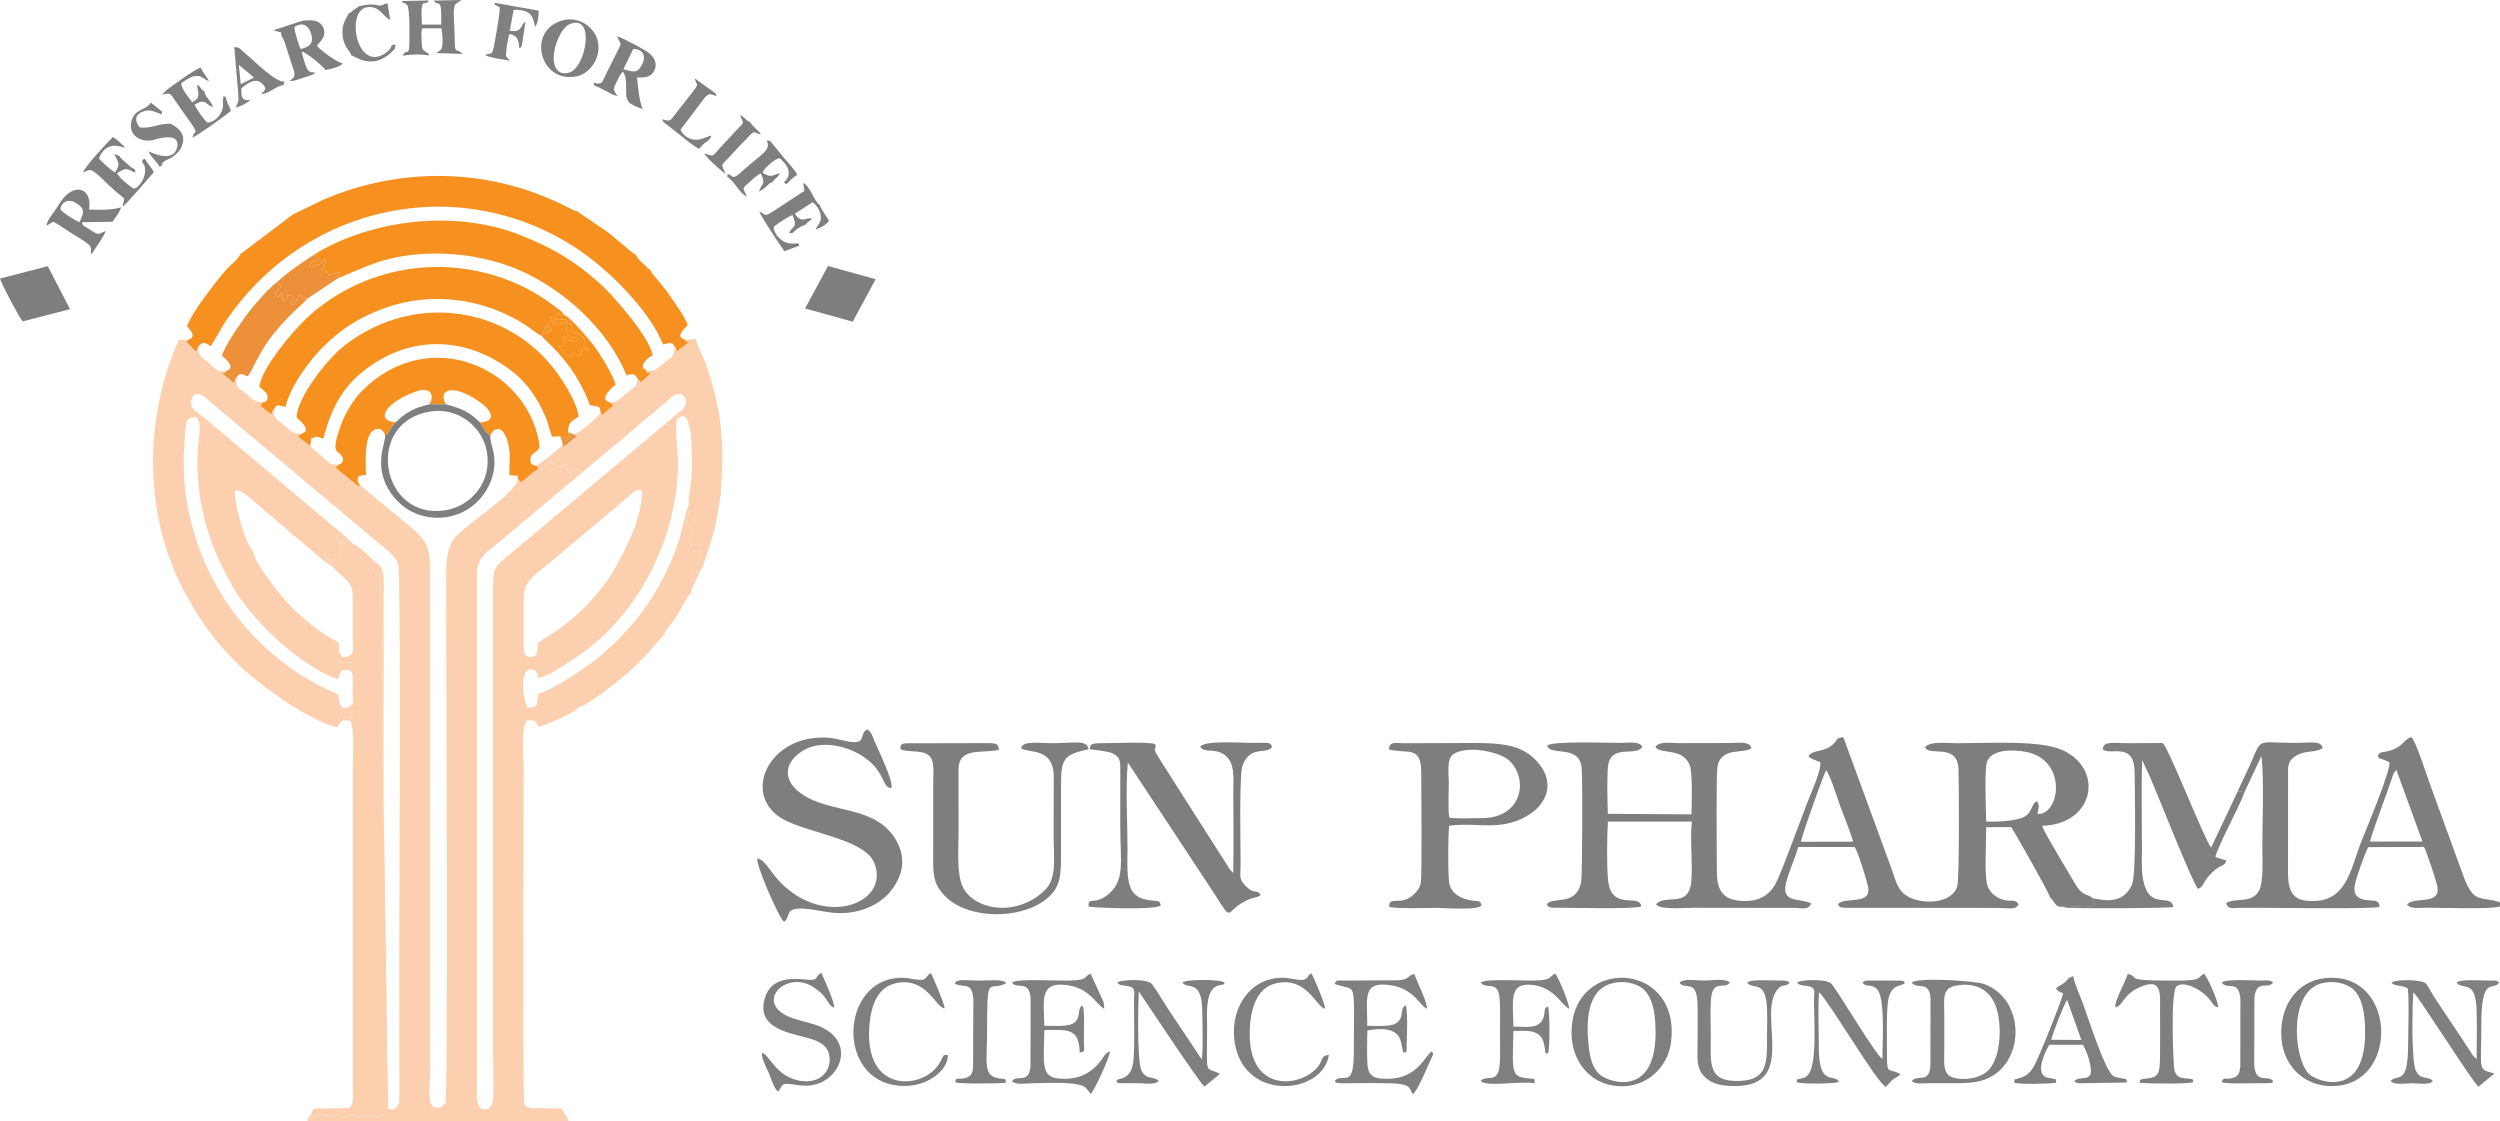<?xml version="1.0" encoding="utf-8"?>
<!-- Generator: Adobe Illustrator 26.2.1, SVG Export Plug-In . SVG Version: 6.00 Build 0)  -->
<svg version="1.1" id="Layer_1" xmlns="http://www.w3.org/2000/svg" xmlns:xlink="http://www.w3.org/1999/xlink" x="0px" y="0px"
	 viewBox="0 0 417.26 187.14" style="enable-background:new 0 0 417.26 187.14;" xml:space="preserve">
<style type="text/css">
	.st0{fill-rule:evenodd;clip-rule:evenodd;fill:#FCD0AE;}
	.st1{fill-rule:evenodd;clip-rule:evenodd;fill:#7D7E80;}
	.st2{fill-rule:evenodd;clip-rule:evenodd;fill:#F6911F;}
	.st3{fill-rule:evenodd;clip-rule:evenodd;fill:#7D7F80;}
	.st4{fill-rule:evenodd;clip-rule:evenodd;fill:#7E8082;}
	.st5{fill-rule:evenodd;clip-rule:evenodd;fill:#EC903A;}
	.st6{fill-rule:evenodd;clip-rule:evenodd;fill:#EC913A;}
	.st7{fill-rule:evenodd;clip-rule:evenodd;fill:#E89541;}
</style>
<g>
	<path class="st0" d="M87.42,99.75c0-3.01,2.31-4.05,3.95-5.51l12.89-10.83c1.28-1.08,1.76-1.82,2.81-1.6
		c0.55,4.33-3.91,12.64-5.98,15.44c-2.39,3.24-4.93,5.69-8.07,7.94c-1.16,0.83-2.04,1.27-3.22,2.07c-0.21,1.16,0.1,2.27-1.05,2.4
		c-1.19,0.13-1.34-0.79-1.34-1.8V99.75z M58.46,120.3l0.06-0.58c-1.56-0.03-1.28,0-1.56-0.59c0-0.01,0.21-0.93,1.17-0.56
		c0.69,0.26,0.53,0.37,0.41,1.06c0.88-0.68,0.11,0.28,0.35-0.53c0.27-0.92-0.04-0.2,0.02-1.08c0.07-0.91,0.32,0.74,0.07-0.7
		l-0.78,0.72c-1.67,0.76-1.65-1.51-1.71-2.07c-0.87-0.54-2.12-0.95-3.17-1.51c-0.93-0.5-2.03-1.16-2.88-1.67
		c-1.88-1.14-3.96-2.77-5.32-3.97c-5.16-4.57-8.92-9.79-11.51-16.35c-0.94-2.39-1.51-4.44-2.14-7.16c-0.89-3.83-1-8.94-0.55-12.98
		c0.2-1.8-0.08-2.81,1.96-2.65c1.01,1.76,0.02,3.26,0.06,7.55c0.08,7.62,1.97,13.59,5.53,20.06c3.4,6.19,11.39,13.71,17.88,16.08
		c0.74-1.04-0.01-1.87,2.17-1.46c0.04-1.33,0.46-0.21,0.3-1c-0.01-0.02-0.04-0.1-0.04-0.13c-0.01-0.02-0.03-0.1-0.06-0.14
		c-1,0-1.67,0.19-2.37-0.39c0.45-0.61,0.02-0.29,0.9-0.48c-0.83-1.11-0.64-0.82-0.7-2.54c-2.74-1.22-6.54-4.43-8.37-6.39
		c-0.83-0.89-6.01-7.07-5.86-8.74c-1.34-1.06-3.36-8.46-3.1-10.26c1.2-0.21,3.67,2.29,5.09,3.5c0.95,0.81,1.61,1.36,2.37,1.99
		c0.53,0.44,0.76,0.62,1.18,0.98l0.93,0.94c0.02-0.03,0.07,0.09,0.1,0.14c0.56,0.13,1.18,0.81,1.63,1.2
		c1.02,0.87,4.11,3.63,4.92,3.94c-0.08-2.1-0.63-0.12-1.47-2.25l1.75,0.76c0.87,0.8-0.39,0.21,1.02,0.63v-1.78
		c0.82,0,0.15,0.12,0-0.5c0.63,0.18,0.49-0.21,0.59-0.89c-0.96,0.41-0.97-0.26-0.99-1.38c0.7,0.75,0.77,0.62,1.1,1.23
		c0.11,0.2,0.18,0.4,0.28,0.55l1.18-0.09c-0.45-0.71-2.91-2.63-3.6-3.22L37.47,72.57c-1.15-1-2.32-1.9-3.55-2.96
		c-1.16-1-3.09-1.85-1.43-3.81c1.3-0.18,1.84,0.62,2.6,1.26L62.7,90.23c1.09,0.89,3.26,2.49,3.77,3.94
		c0.46,1.29,0.18,55.79,0.18,62.13l0,27.49c-0.11,1.11-1.15,1.79-2.1,1.1c-0.93-0.67-0.53-5.88-0.53-7.43V99.75
		c0-2.62,0.46-5.14-1.65-6.1c0.3,1.09-0.29,0.65,0.06,1.57c0.18,0.48,0.51,0.54,1.04,0.57l1.28,89.87c0.62,0.4,0.18-0.21,0.5,0.49
		c-0.94,0.76-0.83,0.06-1.78-0.2c-0.42,0.71-0.33,0.38-2.78,0.4c-0.73,0.01-1.01,0.01-1.56-0.12c-1.43-0.32-0.08,0.34-2.78-0.03
		c-0.63-0.09-1.18-0.07-1.81-0.01c-1.5,0.13,0.26-0.04-1.16-0.18c-0.42-0.04-0.59,0.08-0.65,0.12l-0.43,0.34
		c-1.17,0.97,0.79-0.34-0.3,0.27l-0.12-0.56c-0.5,0.38-0.42,0.22-0.56,0.96h43.56c-0.14-0.71-0.9-1.71-1.18-2.13l-5.12-0.05
		c-0.05-0.01-0.11-0.02-0.15-0.03l-0.35-0.16c-0.3-0.17-0.27,0.12-0.57-0.52c-0.29-0.62-0.11-51.53-0.11-56.24
		c0-2.38-0.5-5.88,0.5-7.76c1.61-0.16,1.48,0.19,1.89,0.82l0.16,0.24c1.22-0.37,5.81-2.19,6.74-3.38c1.09,0.12,6.66-4.39,7.72-5.31
		c1.07-0.92,2.07-1.91,3.33-3.2c0.6-0.62,0.94-1.05,1.57-1.8l1.52-1.67c0.43-1.05,1.64-2.38,2.28-3.42
		c0.46-0.76,1.59-3.05,2.21-3.49c-0.01-0.9,1.12-2.26,1.4-3.54c-1.04,0.64-0.66,0.66-0.67,0.67c-0.2-0.19-1.38,0.48,0.04-1.59
		c0,0,0.2-0.31,0.24-0.38c0.62-0.99,0.51-0.88,0.51-2.38c-1.15,0.22-0.71,0.37-1.97,0.39l0.59-1.38c-1-0.13-0.54,0.24-0.59-0.99
		c0.84,0.22,0.72-0.39,0.72-0.39c0.22-0.67-0.21-1.24-0.56-1.71l-0.55-0.67c0.44-0.79,0.67-1.92,0.48-2.7
		c-0.43,0.57-1.23,4.58-1.55,5.56c-0.62,1.89-1.17,3.26-2.03,5.12c-2.81,6.07-7.2,11.47-12.67,15.59c-1.9,1.43-6.63,4.57-8.9,5.15
		c-0.2,1.59,0.18,2.44-1.8,2.28c-0.53-0.67-1.59-6.6,0.77-6.35c1.27,0.13,0.87,2,1.12,1.35c0.01-0.03,0.05,0.1,0.08,0.14
		c1.86-0.61,3.79-1.94,5.5-3.03c10.62-6.81,17.43-19.58,17.71-32.6c0.03-1.57-0.71-6.88-0.14-7.62c0.16-1.55,0.05-0.53-0.25-0.75
		c-0.71,0.72-1.64,1.44-2.42,2.08L94.12,84.94c-2.65,2.25-6.3,5.29-9.25,7.74c-2.24,1.86-2.58,1.93-2.58,5.88v76.52
		c0,2.6,0.2,6.02,0,8.51c-0.12,1.5-1.45,2.1-2.33,1.08c-0.54-0.62-0.35-2.84-0.35-3.86l0-85.03c0.01-2.9,1.85-3.71,3.45-5.1
		l13.91-11.67c-0.06-0.53,0.12-0.32-0.31-0.63c0,0,0.65,0.2-1.19,0.2c0,0.32,0.07,0.56-0.13,0.81c0,0,0.01,0.57-0.66-0.01
		c0.22,0.17-0.41,0.42,0.28,0.07c0.48-0.25,0.01,0.14,0.31-0.46c-0.4-0.77,0.38-0.5-0.99-0.59L95.1,78c-0.56,0-0.6-0.26-1.19-0.79
		C93.82,78.01,94,77.8,93.12,78c-0.17-0.15-0.88-1.05-1.62-0.68c-0.67,0.34-0.51,0.7-1.68,1.01c-0.95,0.42-1.79,1.42-2.82,2.13
		l-0.53-0.54c-0.45,2.07-5.02,5.11-7.22,6.94c-3.7,3.06-4.79,3.02-4.79,9.73c0.01,12.9,0.36,85.67-0.12,87.52
		c-0.02,0.08-0.09,0.1-0.12,0.12c-0.03,0.03-0.08,0.09-0.11,0.12c-0.37,0.34-0.56,0.56-1.13,0.55c-1.8-0.02-1.18-2.66-1.18-6.85
		V98.37c0-8.46,0.37-7.49-7.71-14.06c-0.75-0.61-1.22-1.02-1.93-1.63l-2.1-1.76c-0.27,0.34,0.29,0.44-0.5,0.04l-1.54-1.26
		c-0.56-0.44-1.57-1.25-2.04-1.7l0.73-0.53c-1.56,0.4-1.91-0.42-2.82-1.15c-0.77-0.63-1.29-1.11-2.12-1.87l-2.03-1.59
		c0.05-0.04,0.24-0.19,0.28-0.23l0.24-0.23c-1.58,0.03-1.94-0.73-2.97-1.55c-0.79-0.63-2.05-1.15-1.42-2.73
		c-0.45,0.35-0.16,0.08-0.45,0.57c-0.04,0.06-0.12,0.36-0.17,0.45l-1.81-1.38c0.04-0.05,0.08-0.13,0.1-0.16l0.34-0.47
		c-1.45,0.06-1.94-0.71-2.87-1.47c-0.87-0.72-1.83-0.97-1.54-2.65c-0.3,0.26-0.4,0.68-0.41,1.04c-0.36-0.42-1.48-1.26-2.03-1.71
		c0.83-0.21,0.42-0.11,0.74-0.44c-1.59,0.34-2.13-0.67-3.04-1.43c-0.91-0.75-1.79-1.07-1.63-2.62l-0.43,0.88l-1.6-1.69
		c0.02-0.02,0.08-0.08,0.11-0.1l0.21-0.21l-1.54,0.01c-5.74,12.77-5.85,28.41,0.29,40.75c2.96,5.95,6.43,10.54,10.59,14.31
		c3.34,3.03,11.14,8.64,15.6,9.6c0.03-0.05,0.07-0.19,0.09-0.16l0.16-0.3C57.11,120.11,57.29,120.16,58.46,120.3z"/>
	<path class="st1" d="M300.56,140.49c0.3-1.32,3.77-11.23,4.24-11.93c0.68,0.85,1.83,4.58,2.35,6.01c0.66,1.83,1.62,4.04,2.14,5.9
		L300.56,140.49z M331.51,137.12c-0.07-2.4-0.26-7.25,0.01-9.46c0.32-2.6,4.22-2.64,6.64-2.17c6.97,1.35,5.68,10.56,1.9,10.38
		c0.16-0.87,0.4-1.42-0.08-2.14c-1.23,0.59-0.54,2.3-3.02,2.94C335.38,137.07,333.18,137.19,331.51,137.12z M302.3,150.79
		c-1.85-0.96-5.05,0.03-4.21-3.38c0.49-2.01,1.49-4.1,2.05-6.04l9.41,0c0.61,0.92,1.87,5.12,2.19,6.4c0.87,3.55-3.98,1.74-4.99,3.19
		c0.35,0.49,0.39,0.51,1.23,0.55c0.61,0.03,1.35,0,1.97,0l19.57,0.02c1.32,0,2.64,0.01,3.95,0.01c2.14,0.01,2.94,0.35,3.44-0.58
		c-0.7-1.24-1.49-0.07-3.46-1.16c-0.91-0.51-1.7-1.28-1.89-2.65c-0.31-2.22-0.06-6.65-0.05-9.09l4.14-0.01
		c0.54,0.65,6.28,10.87,6.58,11.82c0.76,0.61,0.74,1.64,2.06,1.46c1.34-0.42,4.07,0.57,5.24-0.35c-0.09-0.9,0.05-0.26-0.25-1.05
		c-0.71-0.78-1.63-0.24-2.83-2.26c-0.95-1.61-5.57-9.21-5.6-9.84c8.71-0.23,10.4-9.48,3.36-12.65c-3.74-1.68-12.42-1.14-17.47-1.13
		c-1.71,0.01-4.57-0.41-5.45,0.66c0.67,1.66,5.44-0.85,5.59,3.72c0.08,2.47,0.17,18.08-0.21,19.49c-0.67,2.4-4.31,3.04-7.01,2.22
		c-2.98-0.9-3.09-2.81-4.17-5.72c-0.88-2.38-1.75-4.73-2.6-7.1l-5.23-14.27c-1.14,0.08-0.93,0.33-1.51,0.97
		c-1.49,1.67-3.74,1-4.31,2.22c0.47,0.49,1.34,0.68,1.98,0.97c0.19,1.37-1.67,5.42-2.23,6.88c-1.26,3.29-3.72,10.1-4.96,12.84
		c-0.94,2.09-2.54,3.47-5.45,3.45c-3.19-0.01-4.58-1.38-4.62-4.56c-0.03-2.51-0.14-16.35,0.08-17.79c0.54-3.49,4.48-2.13,5.68-3.17
		c-0.35-1.23-2.13-0.85-3.51-0.85c-1.45,0.01-2.9,0.01-4.35,0.01c-1.45,0-2.9,0.01-4.35,0.01c-1.2,0.01-3.13-0.37-3.83,0.62
		c0.91,1.35,4.47,0.04,5.73,3.03c0.52,1.23,0.35,6.66,0.29,8.24l-13.95-0.09c-0.06-1.59-0.19-7.23,0.11-8.42
		c0.79-3.17,4.7-1.1,5.65-2.77c-0.52-0.99-2.2-0.65-3.68-0.65c-2.66,0.01-11.13-0.35-12.21,0.45c0.6,1.86,5.41-0.31,5.77,3.8
		c0.15,1.75,0.12,17.71-0.1,18.94c-0.77,4.2-4.79,2.36-5.74,3.76c0.37,0.59,0.61,0.56,1.59,0.56c2.74,0.01,13.05,0.27,14.2-0.21
		c-0.28-2.29-5.03,0.9-5.55-4.41c-0.24-2.44-0.17-7.19-0.03-9.75l14.02,0c-0.34,3,0.15,6.74-0.09,9.86
		c-0.35,4.75-4.3,2.11-5.89,3.95c0.55,0.96,5.05,0.56,6.28,0.57l17,0.02C300.91,151.56,301.85,151.91,302.3,150.79z"/>
	<path class="st0" d="M55.46,94.48c0.08,0.3,2.24,2.14,2.52,2.46c1.05,1.19,0.89,2.28,0.89,4.19c0,1.71,0,3.43,0,5.14
		c-0.01,2.25,0.56,3.14-1.61,3.47c-0.88,0.2-0.45-0.12-0.9,0.48c0.7,0.58,1.38,0.39,2.37,0.39c0.03,0.04,0.05,0.11,0.06,0.14
		c0.01,0.02,0.04,0.1,0.04,0.13c0.16,0.78-0.26-0.34-0.3,1c0.07,0.38,0.22,0.18,0.32,0.93c0.06,0.43,0.03,1.11,0.02,1.57
		c-0.01,0.96-0.09,2.05,0.11,2.93c0.26,1.44,0-0.21-0.07,0.7c-0.06,0.88,0.25,0.15-0.02,1.08c-0.24,0.82,0.53-0.15-0.35,0.53
		c0.12-0.68,0.28-0.8-0.41-1.06c-0.96-0.37-1.17,0.56-1.17,0.56c0.28,0.6,0,0.57,1.56,0.59l-0.06,0.58c0.78,1.67,0.42,5.5,0.42,7.73
		v53.58c0,1.67,0.28,2.32-0.58,3.36l-5.87,0.05c-0.35,0.59-0.45,0.39-0.54,1.17l0.12,0.56c1.1-0.61-0.87,0.7,0.3-0.27l0.43-0.34
		c0.06-0.03,0.23-0.16,0.65-0.12c1.42,0.14-0.34,0.3,1.16,0.18c0.63-0.05,1.18-0.07,1.81,0.01c2.69,0.37,1.35-0.29,2.78,0.03
		c0.55,0.12,0.83,0.12,1.56,0.12c2.45-0.02,2.35,0.31,2.78-0.4c0.95,0.26,0.84,0.96,1.78,0.2c-0.32-0.7,0.12-0.09-0.5-0.49
		L63.47,95.8c-0.53-0.04-0.86-0.09-1.04-0.57c-0.35-0.92,0.24-0.48-0.06-1.57c-0.33-0.61-2.85-2.74-3.45-2.9l-1.18,0.09
		c-0.09-0.15-0.17-0.35-0.28-0.55c-0.34-0.61-0.41-0.48-1.1-1.23c0.02,1.12,0.02,1.79,0.99,1.38c-0.1,0.68,0.04,1.07-0.59,0.89
		c0.15,0.62,0.82,0.5,0,0.5v1.78c-1.4-0.41-0.15,0.18-1.02-0.63l-1.75-0.76C54.83,94.37,55.38,92.38,55.46,94.48z"/>
	<path class="st2" d="M48.86,35.8l-8.8,6.66c-0.18,0.75-1.56,1.68-2.37,2.62c-1.67,1.93-5.83,7.25-6.47,9.39
		c0.45,0.52,1.73,1.79,0.2,2.25l-0.21,0.21c-0.02,0.02-0.08,0.08-0.11,0.1l1.6,1.69l0.43-0.88c0.77-1.08,1.2-0.49,2.07-0.07
		c0.98-1.53,1.77-3.17,2.81-4.66c13.54-19.34,39.04-24.29,58.24-11.65c5.18,3.4,12.16,10.31,14.42,16.04
		c1.04-0.2,1.42-0.58,1.91,0.32c0.31,0.34,0.03-0.01,0.26,0.41c0.19,0.34-0.02,0.13,0.24,0.48c0.42-0.51,1.29-1.1,1.9-1.56
		c-0.71-0.31-0.33-0.09-0.66-0.45c-1.77-0.56,0.03-1.88,0.46-2.44c-0.37-1.28-2.08-3.56-2.88-4.76c-0.51-0.77-1.04-1.44-1.61-2.14
		l-1.35-1.61c-0.03-0.05-0.12-0.18-0.15-0.23c-0.19-0.33-0.06-0.05-0.16-0.38c-0.43-0.27-0.43-0.29-0.8-0.66
		c-0.21-0.2-0.39-0.38-0.6-0.58c-0.44-0.43-0.84-0.74-1.16-1.5l0.06,0.13c-0.54-0.21-3.59-2.95-4.77-3.83l-5.11-3.48
		c-0.48-0.05-0.07,0.04-0.55-0.15c-0.21-0.08-0.45-0.22-0.65-0.32C83.98,29,71.44,27.82,59.36,31.37c-2.01,0.59-3.95,1.34-5.5,2.01
		L48.86,35.8z"/>
	<path class="st1" d="M399.96,128.49l4.36,11.97l-8.76,0c0.62-2.31,2.63-7.48,3.6-10.38c0.27-0.8,0.19-0.82,0.68-1.46
		C399.87,128.59,399.92,128.54,399.96,128.49z M373.5,132.05l1.12,0.16l2.83-6.05c0.46,4.62,0.14,10.57,0.14,15.31
		c0,1.93,0.23,5.56-0.5,7.07c-1.13,2.34-3.77,1.23-5.52,2.15c0.25,1.2,1.18,0.82,2.41,0.82c1.12,0,2.24,0.01,3.36,0.01
		c3.32,0.01,18.64,0.22,19.79-0.15c0.01-1.49-1.32-0.86-2.72-1.25c-1.32-0.36-1.66-1.21-1.34-2.61c0.32-1.41,1.55-4.85,2.19-6.12
		l9.32-0.03c0.35,0.55,1.93,5.36,2.16,6.31c0.89,3.61-3.75,1.85-4.99,3.28c0.54,0.84,2.19,0.55,3.27,0.55
		c2.63,0.01,10.83,0.29,12.25-0.21v-0.68c-3.28-1.13-4.35,0.39-6.12-4.41l-5.65-15.51c-0.52-1.42-2.28-7.04-3.05-7.66
		c-1.25,0.3-1.43,1.88-4.18,2.4c-0.95,0.18-1.08,0.07-1.42,0.8c0.46,0.54,0.1,0.25,0.89,0.53c0.49,0.18,0.76,0.29,1.08,0.51
		c0.21,1.32-3.91,11.24-4.64,13.03c-1.75,4.3-2.35,9.84-7.74,10.07c-3.4,0.14-4.47-1.04-4.56-4.37l0.01-17.81
		c0.11-1.36,0.95-1.96,2.12-2.42c1.13-0.45,2.87-0.25,3.65-0.93c-0.28-1.3-1.98-0.85-4.59-0.85c-6.74,0-5.43-1.05-7.63,3.89
		C374.79,129.34,374.1,130.64,373.5,132.05z"/>
	<path class="st2" d="M52.29,42.58c0.06,0.01,0.42,0.07,0.51,0.12c0.58,0.34,0.06-0.18,0.39,0.5c-0.31,0.72,0.1,0.17-0.47,0.43
		c-0.04,0.02-0.1,0.01-0.14,0.03c-0.7,0.27-0.23-0.8-0.96,0.92c1.53-0.02,2.59-1.2,2.6-1.24c0.03-0.1,0.1-0.1,0.16-0.14
		c-0.04,1.2,0.05,0.5-0.53,1.41l-0.26,0.36l0.84,0.34c0.52,0.4,0.09-0.25,0.44,0.65l1.88-0.59c-0.6,1.08-0.31,0.21-0.28,1.04
		c0.44-0.12,4.2-1.87,6.59-2.65c7.39-2.41,16.48-1.65,23.2,1.15c7.62,3.18,15.2,10.01,18.29,17.7c0.99-0.14,1.16-0.39,1.72,0.35
		l0.37,0.51c0.03,0.03,0.07,0.09,0.1,0.12l0.21,0.22c0.52-0.36,1.47-1.42,1.86-1.5c-1.05-0.11-0.65,0.02-1.02-0.53
		c-1.43-0.83,0.67-2.22,1.15-2.52c-0.52-2.9-6.48-9.92-9.05-12.16c-3.98-3.47-7.38-5.64-13.23-7.93
		C75.24,34.72,61.11,37,52.29,42.58z"/>
	<path class="st2" d="M50.27,72.4l-0.24,0.23c-0.04,0.04-0.23,0.19-0.28,0.23l2.03,1.59l0.16-1.25c1.09-0.5,0.93-0.32,2.01,0.01
		c1.37-5.11,3.14-8.28,6.28-10.91c7.67-6.43,17.37-6.45,25.33-0.26c2.47,1.92,4.25,4.63,5.49,7.53c0.48,1.12,0.65,2.3,1.09,3.31
		l1.28-0.06c0.64,0.17,0.95,0.21,1.68,0.06l-0.3-0.78c0.08-1.72,0.62-1.8,1.75-2.55c-0.08-2.03-2.42-5.7-3.36-7.03
		c-7.92-11.23-23.69-13.99-35.53-4.99c-3.03,2.3-8.15,8.92-8.16,12.16C49.86,70.02,52.25,71.88,50.27,72.4z"/>
	<path class="st0" d="M114.33,56.72c0.32,0.36-0.05,0.14,0.66,0.45c-0.62,0.46-1.48,1.05-1.9,1.56c-0.26-0.35-0.05-0.14-0.24-0.48
		c-0.23-0.42,0.05-0.08-0.26-0.41c0.01,1.85-0.72,1.86-1.73,2.7c-0.83,0.69-1.63,1.74-3.05,1.25c0.38,0.55-0.02,0.42,1.02,0.53
		c-0.39,0.08-1.35,1.13-1.86,1.5l-0.21-0.22c-0.03-0.03-0.07-0.08-0.1-0.12l-0.37-0.51c0.32,1.52-0.88,2.01-1.76,2.7
		c-0.84,0.65-1.23,1.43-2.63,1.52c0.25,0.31,0,0.01,0.3,0.33c0.02,0.02,0.09,0.14,0.11,0.11c0.02-0.03,0.08,0.07,0.11,0.11
		c-1.6,0.93-1.75,1.91-2.13,1.29c-0.91,0.62-1.27,1.25-2.26,2c-0.49,0.38-0.6,0.46-1.11,0.87c-0.42,0.34-0.69,0.5-1.44,0.49
		l0.79,0.46c-0.38,0.28-0.78,0.6-1.22,0.95c-0.15,0.12-0.56,0.47-0.68,0.54c-0.62,0.35-0.21,0.39-0.43-0.05
		c-0.05,0.04-0.1,0.09-0.13,0.12l-2.12,1.75c-0.77,0.57-1.21,0.97-2.07,1.52c0.14,0.3,0.09,0.31,0.2,0.64
		c1.17-0.31,1.01-0.67,1.68-1.01c0.74-0.38,1.45,0.53,1.62,0.68c0.88-0.2,0.7,0.01,0.79-0.79C94.49,77.74,94.54,78,95.1,78
		l-0.79,0.4c1.36,0.09,0.59-0.18,0.99,0.59c-0.3,0.6,0.17,0.21-0.31,0.46c-0.69,0.36-0.06,0.1-0.28-0.07
		c0.67,0.58,0.66,0.01,0.66,0.01c0.2-0.25,0.13-0.49,0.13-0.81c1.84,0,1.19-0.2,1.19-0.2c0.44,0.32,0.25,0.1,0.31,0.63l14.24-11.98
		c0.72-0.6,1.29-1.37,2.45-1.26c1.92,1.42,0.05,2.8-0.9,3.44c0.3,0.22,0.41-0.8,0.25,0.75c2.44-2.38,2.39,4.58,2.42,5.84
		c0.03,1.46,0.04,2.98-0.11,4.43c-0.13,1.22-0.5,3.14-0.38,4.14c0.19,0.79-0.04,1.91-0.48,2.7l0.55,0.67
		c0.35,0.48,0.79,1.05,0.56,1.71c0,0,0.12,0.6-0.72,0.39c0.05,1.23-0.41,0.86,0.59,0.99l-0.59,1.38c1.27-0.02,0.83-0.18,1.97-0.39
		c0,1.5,0.11,1.39-0.51,2.38c-0.04,0.06-0.24,0.37-0.24,0.38c-1.41,2.07-0.24,1.4-0.04,1.59c0-0.01-0.37-0.03,0.67-0.67
		c0.66-0.7,1.68-4.38,2.17-5.96c0.76-2.51,0.94-4.4,1.42-7.12c0.16-3.82,0.46-6.67,0.01-10.57c-0.11-2.99-1.42-8-2.49-11.04
		l-0.11-0.29c-0.17-0.45-0.03-0.05-0.18-0.43c-0.46-1.17-1.19-2.5-1.44-3.53L114.33,56.72z"/>
	<path class="st2" d="M43.9,67.13l-0.34,0.47c-0.02,0.04-0.06,0.11-0.1,0.16l1.81,1.38c0.05-0.09,0.13-0.38,0.17-0.45
		c0.28-0.49,0-0.22,0.45-0.57c0.12-0.8,1.23-0.29,1.75-0.2c0.93-3.79,4.41-8.2,6.45-10.18c2.82-2.74,5.77-4.8,10.39-6.42
		c7.69-2.7,16.5-1.47,23.29,2.97c0.9,0.59,1.81,1.41,2.68,1.8c0.18-0.48,0.17-0.36,0.26-0.68l0.19-0.73
		c0.02-0.06,0.03-0.14,0.06-0.21c0.7,0.34,0.36-0.48,0.39,0.43l-0.08,0.36c-0.02,0.06-0.26,0.35-0.31,0.4l1.18-0.59
		c-0.16-0.2-0.35-0.38-0.36-0.39l-0.43-0.6c0.87,0.27,0.81,0.17,1.18,0c-0.26-0.49-0.63-0.36-0.79-0.99
		c0.06-0.03,0.16-0.13,0.19-0.06c0.03,0.06,0.14-0.05,0.18-0.04c0.61,0.1-0.17-0.42,0.38,0.15c0.76,0.79-0.51-0.08,0.35,0.7
		c0.4,0.37,0.04,0.28,0.85,0.19l1.02-0.35c-0.39-0.63,0.2-0.27-1.15-0.37c-0.67-0.05,0.27-0.07-0.63-0.02
		c0.04-0.99-0.15-0.4,0.29-1.09c0.23,0.16,0.29,0.35,0.92,0.37c-0.31-0.52-0.18-0.36-0.7-0.8l-2.04-1.51
		c-0.92-0.6-1.95-1.29-3.06-1.88c-12.17-6.47-27.05-4.58-37.03,4.6c-2.43,2.24-7.8,8.62-8.01,11.58c0.44,0.4,1.11,0.83,1.28,1.32
		C44.84,66.63,44.47,67.14,43.9,67.13z"/>
	<path class="st2" d="M56.71,77.47L55.98,78c0.47,0.46,1.47,1.26,2.04,1.7l1.54,1.26c0.78,0.4,0.23,0.3,0.5-0.04
		c-0.42-0.54-0.4-0.47-0.3-1.33c0.51-0.29,0.64-0.28,1.36-0.33c-0.12-1.51-0.38-6.41,1.16-7.41c1.09-0.71,1.69,0.02,1.99,0.74
		c0.5,0.02,0.48-0.27,0.83-0.86c0.33-0.55,0.47-0.7,0.9-1.25c-2.69-0.17-2.32-2.24,1.07-4.1c0.63-0.35,2.31-1.11,3.16-1.25
		c1.89-0.32,2.2,1.12,1.43,2.35l2.8,0.01c-1.29-1.9,0.25-3.59,4.45-1.15c3.75,2.18,3.86,4.08,1.18,4.17
		c0.56,0.72,0.96,1.84,1.72,2.21c0.58-1.4,2.17-1.97,2.97,1.19c0.6,2.34,0.07,3.51,0.28,5.4l1.32,0.1l0.07,0.53l0.53,0.54
		c1.04-0.72,1.87-1.72,2.82-2.13c-0.1-0.33-0.05-0.34-0.2-0.64c-0.66,0.01-1.11-0.23-1.08-1.06c0.04-0.8,0.53-0.9,1.05-1.37
		c0.52-0.48,0.55-0.57,0.41-1.42c-2.19-12.59-18.42-19.72-29.49-8.69c-1.25,1.25-2.73,3.41-3.57,5.72
		c-1.73,4.75-0.64,4.27-0.03,5.02C57.47,76.59,57.35,77.14,56.71,77.47z"/>
	<path class="st1" d="M205.19,145.01c-0.17-0.25-0.2-0.34-0.37-0.61l-11-17.26c-1.89-2.96-0.65-1.56-1.02-2.94
		c-1.01-0.43-6.78-0.16-8.76-0.16c-2.13,0-1.96,0.21-2.18,1.01c0.82,0.09,3.09,0.34,3.86,0.69c1.4,0.66,1.26,1.62,1.26,3.26
		c-0.01,3.1,0,6.2,0,9.29c0,5.57,0.94,9.02-2.48,11.33c-2.01,1.36-2.91,0.03-2.81,1.7c0.5,0.17,11.08,0.62,12.04-0.18
		c-0.15-0.76-0.23-0.71-1.19-0.81c-1.39-0.15-2.85-0.33-3.69-1.84c-0.9-1.63-0.66-4.59-0.66-6.64c0-4.37-0.35-10.41,0.05-14.58
		l14.57,22.09c2.89,4.62,1.76,2.87,4.61,1.26c1.71-0.97,1.81-0.61,2.73-1.07c0.03-0.02,0.11-0.02,0.13-0.09
		c0.02-0.07,0.09-0.06,0.13-0.1c-0.55-0.79-0.67-0.36-1.53-0.74c-0.4-0.17-0.84-0.61-1.1-0.88c-1.04-1.06-0.72-1.68-0.72-3.52
		c0-2.58-0.25-14.86,0.31-16.4c1.3-3.6,4.13-1.76,4.94-3.18c-0.29-0.61-0.29-0.6-1.19-0.66c-0.45-0.03-1.13,0.01-1.6,0.01
		c-2.52,0.02-8.46-0.47-9.21,0.65c0.84,1.29,2.95-0.15,4.69,1.95c1.13,1.36,0.84,3.88,0.84,5.76c0,4.42,0.1,8.96-0.02,13.36
		L205.19,145.01z"/>
	<path class="st1" d="M130.87,153.85c1.27-0.98-0.18-2.5,3.76-2.15c1.73,0.15,3.54,0.66,5.32,0.7c3.77,0.09,6.9-1.53,8.5-3.42
		c1.92-2.27,3.07-5.28,1.16-8.66c-3.4-6-10.82-4.42-15.76-7.77c-2.96-2.01-3.31-4.94-0.05-7.13c3.78-2.53,10.07-0.38,12.54,2.94
		c1.29,1.73,1.25,3.15,2.45,3.17c0.33-1.2-2.03-5.95-2.8-7.76c-0.38-0.89-0.53-1.67-1.29-2.04c-1.45,0.85,0.21,2.8-3.71,1.91
		c-2.06-0.47-3.04-0.69-5.25-0.44c-7.63,0.87-11.28,8.94-5.9,12.98c3.7,2.78,14.35,3.57,16.08,7.84c2.83,6.97-9.12,11.3-16.61,2.19
		c-0.62-0.76-1.81-2.82-2.89-2.93C126.1,144.33,130.13,153.47,130.87,153.85z"/>
	<path class="st1" d="M241.89,136.46c-0.24-1.44-0.08-4.26-0.08-5.86c0-1.54-0.43-4.04,0.87-4.8c2.5-1.46,7.75-0.26,9.24,1.16
		c3.26,3.1,2.12,9.51-4.43,9.58C246.12,136.55,243.07,136.68,241.89,136.46z M245.76,150.31c-1.78-0.22-3.7-1.15-3.91-3.16
		c-0.2-1.9-0.16-7.4,0.01-9.33c4.79-0.63,8.33,0.97,12.87-1.56c3.32-1.84,5.06-5.49,1.89-9.08c-2.65-3.01-6.17-3.18-11.31-3.17
		l-10.87,0.04c-1.34,0-2.6-0.4-2.61,1.04c3.21,0.8,5.4-0.74,5.38,3.92c-0.01,2.55,0.17,17.29-0.1,18.47
		c-0.26,1.13-1.29,2.05-2.08,2.48c-1.6,0.87-3.24-0.28-3.18,1.4c1.16,0.34,6.23,0.17,7.92,0.17c1.51,0,6.64,0.45,7.49-0.38
		C247.12,150.28,246.83,150.44,245.76,150.31z"/>
	<path class="st1" d="M181.66,125.06c-0.17-1.63-2.28-1.04-5.73-1.02c-2.74,0.01-5.24-0.47-5.51,0.85c1.21,0.87,5.44-0.23,5.45,4.72
		c0.01,3.36-0.01,6.73-0.01,10.09c0,3.32,0.58,6.79-1.41,8.81c-1.53,1.55-3.95,2.94-7.02,3c-3.06,0.06-5.75-1.41-6.74-3.48
		c-1.06-2.23-0.7-6.51-0.7-9.31c0-3.43-0.01-6.86-0.01-10.29c0.01-3.78,3.92-2.65,6.74-3.27c-0.11-0.96-0.34-1.07-1.44-1.13
		l-13.87,0.03c-0.86,0.04-1.18,0.12-1.11,0.97c1.05,0.58,3.4,0.11,4.59,0.94c1.18,0.83,0.87,2.96,0.87,4.44c0,3.62,0,7.25,0,10.88
		c0,4.37-0.32,6.16,2.31,8.59c3.86,3.56,12.22,3.57,16.44,0.27c2.65-2.07,2.58-4.16,2.58-8.26c0-3.62,0.01-7.25,0-10.88
		C177.08,126.43,177.71,125.94,181.66,125.06z"/>
	<path class="st3" d="M349.27,149.91c0.29,0.78,0.16,0.15,0.25,1.05c-1.18,0.92-3.9-0.07-5.24,0.35c0.24,0.13,0.01,0.07,0.48,0.16
		c0.22,0.04,0.33,0.04,0.56,0.05c2.93,0.13,16.67,0.08,17.41-0.15c-0.27-2.12-3.26,0.04-4.57-2.97c-0.87-2.02-0.66-4.47-0.66-6.74
		c0-4.86-0.12-9.88,0.02-14.72c0.04,0.04,0.08,0.1,0.11,0.13l1.23,2.63c1.37,3.18,7.24,18.09,8.01,18.65
		c1.12-0.47,0.62-0.98,2.16-2.55c1.75-1.77,2.18-0.98,2.56-2.18l-1.83-0.57c0.32-1.73,4.04-8.44,4.86-10.84l-1.12-0.16l-4.46,9.42
		c-1.08-1.26-7.31-17.21-8.1-17.46c-1.84,0-3.69,0.02-5.53,0.03c-2.73,0.01-4.35-0.43-4.46,1.02c1.34,1.14,5.29-1.44,5.33,3.95
		c0.02,2.85,0.32,16.95-0.44,18.63C354.32,151.02,351.2,150.28,349.27,149.91z"/>
	<path class="st4" d="M326.21,164.56c3.56-0.79,6.51,0.69,7.28,4.77c0.67,3.55,0.11,8.19-2.15,9.75c-1.31,0.9-3.48,1.28-5.28,0.8
		c-1.89-0.51-1.55-2.61-1.55-4.6c0-2.04,0-4.09,0-6.13C324.5,167,324.1,165.03,326.21,164.56z M331.09,164.21
		c-1.43-0.51-11.26-1.14-12-0.2c0.93,1.25,2.84-0.48,3.12,2.56l-0.02,11.48c-0.33,2.85-2.06,1.19-3.11,2.37
		c0.51,0.6,1.87,0.37,2.92,0.37c1.12,0,2.24,0,3.36,0c2.02,0,4.11,0.05,5.9-0.6C338.11,177.68,338.16,166.72,331.09,164.21z"/>
	<path class="st3" d="M192.28,164.27c-0.77-1.02-5.39-0.76-5.8-0.26c0.53,0.67,1.4,0.37,2.19,0.68c0.89,0.35,0.62,1.02,0.61,2.08
		c-0.03,2.24,0.16,9.14-0.19,10.8c-0.24,1.18-0.65,2.01-1.77,2.39c-0.69,0.24-0.69,0.09-1,0.46c0.29,0.36-0.28,0.19,0.68,0.37
		l2.96,0c0.87,0,2.85,0.34,3.43-0.37c-0.82-0.91-2.14-0.03-2.92-1.89c-0.7-1.69-0.5-11.14-0.41-13.07
		c1.02,1.5,9.93,14.98,10.97,15.9l2.58-2.13c-2.61-1.36-2.14,0.83-2.14-8.11c0-1.65-0.3-5.31,1.3-6.36
		c0.58-0.38,0.44-0.19,0.86-0.33c0.94-0.3,0.33,0.24,0.78-0.43c-0.48-0.54-6.51-0.63-7.05,0c0.77,1.2,3.26-0.69,3.3,4.74
		c0.02,2.38,0.18,5.82-0.07,8.09l-5.6-8.38C194.12,167.15,193.21,165.51,192.28,164.27z"/>
	<path class="st4" d="M180.21,175.66c0.96-0.06,0.72-0.44,0.7-1.55c-0.03-1.48,0.19-5.58-0.23-6.27c-1.07,0.42-0.03,2.32-1.78,3.08
		c-1,0.44-3.36,0.3-4.6,0.28c0-3.84-1.03-7.36,3.61-6.81c4.08,0.49,5.01,3.33,6.41,3.98l-0.12-1.1l-2.17-4.76
		c-1.11,0.45-0.47,0.91-2.5,1.1c-2.46,0.24-9.89-0.41-10.64,0.4c0.9,1.19,2.84-0.54,3.12,2.56l-0.02,11.49
		c-0.33,2.9-2.19,1.23-3.1,2.37c0.52,0.71,2.52,0.37,3.49,0.37c2.28,0,7.76-0.41,8.89,0.81l0.79,0.97c0.57-0.58,3.18-6.08,3.18-7.1
		c-0.79,0.26-1.01,0.88-1.47,1.5c-1.34,1.84-3.27,3.01-5.85,3.07c-4.31,0.1-3.74-1.76-3.61-8.14
		C178.06,171.89,180.1,171.48,180.21,175.66z"/>
	<path class="st4" d="M404.97,164.24c-0.63-0.87-5.37-0.78-5.83-0.23c0.57,0.71,1.73,0.29,2.74,0.99c0.25,2.65,0.05,6.33,0.05,9.1
		c0,7.28-1.7,5.02-2.94,6.33c0.62,0.74,2.64,0.37,3.63,0.37c0.96,0,2.87,0.35,3.44-0.37c-0.95-0.99-2.07-0.03-2.86-1.77
		c-0.76-1.67-0.59-11.33-0.39-13.04c1.01,0.89,9.72,14.83,10.87,15.75l2.66-2.21c-2.86-0.73-2.2-0.31-2.2-8.02
		c0-8.59,1.95-5.61,2.95-7.12c-0.36-0.38-0.27-0.37-1.61-0.36c-1.58,0.01-4.91-0.29-5.46,0.36c1.08,1.33,3.2-0.72,3.34,4.74
		c0.07,2.64,0.01,5.37,0,8.02l-0.59-0.57c-0.17-0.21-0.19-0.29-0.31-0.48l-2.03-3.1c-0.95-1.42-1.84-2.71-2.78-4.14
		c-0.46-0.71-0.92-1.44-1.41-2.15C405.79,165.64,405.4,164.82,404.97,164.24z"/>
	<path class="st4" d="M224.16,163.66c-1.01,0-1.13-0.18-1.38,0.57c3.74,1.42,3.18-1.44,3.18,11.25c0,6.66-1.81,3.34-3.18,4.94
		c0.25,0.31-0.06,0.21,0.61,0.35c0.18,0.04,0.75,0.03,0.96,0.03c1.98-0.01,8.02-0.12,9.42,0.14c1.56,0.29,1.44,0.56,1.99,1.67
		c0.78-0.37,2.22-3.99,2.85-5.35c0.65-1.41,0.71-1.23,0.38-1.77c-1.1,0.51-2.25,4.51-7.31,4.56c-2.22,0.03-3.3-0.26-3.45-2.49
		c-0.12-1.75-0.02-3.79-0.02-5.57c5.93-1.08,5.53,1.98,5.86,3.07c0.31,1.05-0.06,0.47,0.67,0.58c0.05-1.8,0.29-6.7-0.1-7.84
		c-1.19,0.49-0.05,2.2-1.81,3.09c-0.95,0.48-3.35,0.32-4.63,0.32c0-4.65-0.84-7.38,3.66-6.81c4.23,0.54,5.15,3.59,6.31,3.96
		c0.06-1.21-1.69-4.45-2.1-5.79c-1.15,0.21-0.67,0.85-2.61,1.04L224.16,163.66z"/>
	<path class="st3" d="M305.74,164.26c-0.73-0.96-5.36-0.78-5.79-0.25c0.5,0.64,1.38,0.38,2.21,0.67c0.9,0.32,0.62,0.9,0.61,2.09
		c-0.04,3.37,0.63,11.27-1.18,12.81c-0.5,0.43-0.5,0.28-0.97,0.42c-1.08,0.34-0.63-0.1-0.73,0.61c0.79,0.38,6.33,0.28,7.02-0.03
		c-0.7-1.59-3.36,1.1-3.35-5.9c0.01-2.91-0.15-6.24,0.04-9.1c1.8,1.74,9.72,15.25,11.14,15.81c0.4-0.36,0.72-0.79,1.14-1.16
		c0.53-0.47,0.87-0.42,1.3-0.95c-1.86-1.07-2.25,0.16-2.23-2.81c0.02-2.22-0.19-8.14,0.28-9.93c0.54-2.06,1.66-1.91,2.33-2.25
		c0.45-0.22,0.05,0.16,0.36-0.28c-0.3-0.34,0.12-0.2-0.68-0.34l-4.94-0.02c-0.98,0-1.09-0.01-1.43,0.36c0.63,0.92,1.74,0,2.62,1.38
		c1.11,1.73,0.71,8.97,0.68,11.36C313,175.96,307.29,166.3,305.74,164.26z"/>
	<path class="st5" d="M37.79,61.89c-0.32,0.33,0.09,0.22-0.74,0.44c0.55,0.45,1.67,1.29,2.03,1.71c0.01-0.36,0.12-0.78,0.41-1.04
		c0.43-0.9,1-0.53,1.85-0.19c0.88-1.12,2.01-4.29,4.37-7.14c1.93-2.34,2.74-3.15,4.84-5.04l0.75-0.79
		c-0.46-0.03-0.32-0.05-0.65-0.19l-0.61-0.34c-0.03,0.06-0.08,0.11-0.11,0.15l-0.23,0.3c-0.04,0.05-0.07,0.09-0.11,0.14
		c-0.7,1.02-0.12,0.88-1.03,0.89c0.47-1.24,0.2-0.8,0.17-1.28c-0.01-0.11-0.04-0.14-0.07-0.2c-1.55,0.07-0.32-0.01-0.76,0.38
		l-0.62,0.61c-0.04-0.06-0.11-0.12-0.12-0.18c-0.02-0.06-0.08-0.11-0.09-0.19l0.21-1.01l-0.5,0.26c-0.74,0.43-0.05,0.88-0.42,0.27
		c-0.01-0.02-0.04,0.05-0.07,0.06c-0.33-0.49,0.07-0.12-0.59-0.59c0.72-0.39,0.66-0.46,1.18-0.99c-0.42-1,0.06-0.18-0.68-0.81
		c-1.47,1.07-4.02,4.03-5.18,5.63c-0.9,1.25-3.62,5.08-3.97,6.62C37.65,59.9,39.42,61.32,37.79,61.89z"/>
	<path class="st3" d="M268.87,164.17c1.98-0.58,4.27-0.15,5.51,1.02c1.19,1.12,1.69,3.01,1.85,4.98c1.08,13.38-7.6,10.63-9.26,9.15
		c-1.23-1.1-1.64-2.91-1.85-5.09C264.76,170.6,264.85,165.35,268.87,164.17z M278.91,173.9c1.58-12.97-14.82-14.21-16.47-3.45
		c-0.86,5.6,2.16,9.85,6.49,10.68C274.24,182.15,278.35,178.47,278.91,173.9z"/>
	<path class="st3" d="M387.27,164.18c1.98-0.62,4.32-0.14,5.53,0.97c1.14,1.04,1.7,2.99,1.86,5.01c1.07,13.67-7.81,10.49-9.26,9.11
		C382.86,176.85,381.88,165.88,387.27,164.18z M380.8,173.5c0.43,4.71,4.21,8.33,9.56,7.7c10.22-1.21,9.34-19.39-2.5-17.92
		C383.29,163.84,380.3,168.07,380.8,173.5z"/>
	<path class="st4" d="M247.16,164.01c0.92,1.23,2.85-0.48,3.12,2.56c0.16,1.82,0.07,3.9,0.07,5.74c0,1.8,0.11,3.98-0.09,5.74
		c-0.32,2.87-2.25,1.25-3.11,2.37c0.76,1.06,6.7-0.05,9,0.39c-0.07-0.77,0.31-0.7-0.94-0.81c-3.07-0.27-2.79-0.94-2.61-7.93
		c1.42,0,3.11-0.23,4.2,0.6c0.43,0.33,0.72,0.79,0.88,1.48c0.51,2.2-0.06,1.44,0.67,1.7c0.35-0.67,0.35-7.22,0-7.88
		c-0.73,0.3-0.45,0.77-0.68,1.66c-0.58,2.22-2.88,1.71-5.08,1.71c-0.07-4.58-0.76-7.35,3.19-6.95c3.67,0.37,5.01,3.6,6.14,3.98
		c-0.05-0.95-1.81-5.37-2.38-5.87c-0.98,0.51-0.53,0.92-2.37,1.1C254.83,163.83,247.83,163.22,247.16,164.01z"/>
	<path class="st3" d="M129.88,182.2c0.85-1.12,0.38-1.48,2.38-1.22c1.15,0.15,1.94,0.33,3.13,0.16c5.18-0.71,7.93-8.09,0.1-10.29
		c-1.84-0.52-3.73-0.87-5.07-1.85c-3.64-2.68,1.31-6.96,5.4-4.21c2.66,1.79,2.03,2.76,3.42,3.43c-0.01-1.17-1.69-4.79-2.16-5.85
		c-1.2,0.6-0.25,1.37-2.39,1.14c-2.36-0.25-5.94-0.47-7.01,3c-1.51,4.85,3.47,5.78,6.73,6.62c1.78,0.45,3.65,1.09,3.99,2.95
		c0.4,2.14-0.85,3.74-2.5,4.21c-2.02,0.58-4.23-0.28-5.42-1.25c-1.77-1.45-2.46-3.14-3.3-3.31c-0.14,0.89,0.8,2.6,1.18,3.47
		C128.76,180.13,129.17,181.69,129.88,182.2z"/>
	<path class="st3" d="M342.34,173.54c0.42-1.47,2-5.55,2.66-6.67l2.39,6.71L342.34,173.54z M346.22,180.42
		c0.22,0.24,0.21,0.31,0.86,0.38l7.95-0.13c-0.23-0.8-0.1-0.53-1.14-0.73c-0.47-0.09-0.84-0.16-1.21-0.38
		c-1.31-0.79-4.26-9.93-4.95-11.85c-0.56-1.57-1.42-3.29-1.7-4.77c-1.08,0.32-0.71,0.46-1.49,1.09c-0.59,0.47-0.88,0.42-1.41,0.96
		l0.4,0.4c0.03,0.03,0.08,0.06,0.12,0.08c0.28,0.17,0.48,0.21,0.69,0.3c-0.07,0.83-4.15,11.06-4.93,12.3
		c-0.85,1.35-1.39,1.55-2.44,1.9c-1.18,0.39-0.59-0.08-0.81,0.73c1.07,0.31,5.63,0.22,7.05,0c-0.23-0.77,0.25-0.44-0.83-0.72
		c-0.43-0.11-0.43,0.02-0.95-0.22c-1.9-0.9,0.27-4.88,0.62-5.38l5.59,0c0.53,0.77,1.71,3.84,1.23,5.04
		c-0.45,0.67-1.59,0.5-2.12,0.66l-0.41,0.23C346.32,180.28,346.26,180.38,346.22,180.42z"/>
	<path class="st4" d="M284.44,163.66c-1.1,0-3.46-0.4-4.12,0.35c0.95,1.39,2.91-0.9,3.01,3.76c0.05,2.15,0,4.37,0,6.53
		c0,2.49-0.26,3.94,1.2,5.44c1.2,1.23,2.93,1.53,5.05,1.53c10.56,0,3.68-11.8,7.07-16.12c0.86-1.1,1.42-0.27,2.01-1.13
		c-0.02-0.02,0.01-0.21-0.61-0.33c-0.19-0.04-0.73-0.03-0.95-0.03c-1.56,0.01-4.98-0.29-5.48,0.36c0.84,1.13,2.59-0.27,3.16,2.9
		c0.28,1.56,0.14,4.29,0.14,6c0,4.29,0.17,7.33-4.54,7.49c-5.44,0.18-4.84-2.84-4.84-7.49c0-1.92-0.12-4.27,0.03-6.14
		c0.29-3.5,2.3-1.54,3.14-2.76C288.11,163.23,285.49,163.66,284.44,163.66z"/>
	<path class="st2" d="M94.11,56.06c0.77,0.32,0.32,0.62,1.39,0.81c1.14,0.21,1.12-0.41,1.13-0.42l-0.94-0.14
		c-0.62-0.18-1.14-0.71-1.14-1.42c0-1.63,0.04-0.56,0.35-1c0.98,0.45,0.29,0.69,0.68,1.36c0.32,0.55,0.24-0.08,1.02,0.46
		c0.01,0.01,0.33,0.39,0.54,0.54c0.52,0.38,0.36-0.51,0.33,1.59c0.58,0.26,0.49,0.33,0.79,0.72c-0.91-0.27-0.24-0.3-1.19-0.12
		c-0.13,0.74-0.03,0.47-0.41,1.09l-0.78-0.7c-0.06,0.03-0.12,0.09-0.15,0.12c-0.03,0.03-0.1,0.08-0.14,0.11
		c-0.38,0.31-0.35,0.66-1.05,0.14c-0.38-0.28-1.15-0.98-1.22-1.37l1.18-0.2C94.21,56.08,93.92,57.53,94.11,56.06z M90.44,56.09
		c0.26,0.6,4.56,3.64,7.31,9.79c1.09,2.44,0.31,1.6,1.13,1.81c1.13,0.29,1.24-0.09,1.4,1.34c0.38,0.61,0.53-0.37,2.13-1.29
		c-0.04-0.03-0.1-0.14-0.11-0.11c-0.02,0.03-0.09-0.08-0.11-0.11c-0.3-0.32-0.05-0.03-0.3-0.33c-2.38-0.47,0.78-2.88,0.88-3.03
		c-0.86-2.21-2.42-4.84-3.71-6.53c-1.01-1.32-2.92-3.55-4.24-4.66l-0.67-0.4c-0.63-0.02-0.7-0.21-0.92-0.37
		c-0.44,0.69-0.25,0.1-0.29,1.09c0.9-0.05-0.04-0.03,0.63,0.02c1.35,0.11,0.76-0.26,1.15,0.37l-1.02,0.35
		c-0.81,0.09-0.45,0.18-0.85-0.19c-0.86-0.79,0.41,0.09-0.35-0.7c-0.55-0.57,0.24-0.05-0.38-0.15c-0.04,0-0.15,0.1-0.18,0.04
		c-0.03-0.07-0.13,0.03-0.19,0.06c0.16,0.63,0.53,0.5,0.79,0.99c-0.37,0.17-0.32,0.27-1.18,0l0.43,0.6c0.01,0.01,0.2,0.19,0.36,0.39
		l-1.18,0.59c0.05-0.05,0.29-0.33,0.31-0.4l0.08-0.36c-0.03-0.91,0.31-0.09-0.39-0.43c-0.03,0.06-0.04,0.15-0.06,0.21l-0.19,0.73
		C90.61,55.73,90.62,55.61,90.44,56.09z"/>
	<path class="st3" d="M353.05,168.11c1.37-0.23,1.19-2.12,4.23-3.41c3.6-1.53,3.25,1.2,3.24,3.85c0,2.56,0.04,5.16,0,7.72
		c-0.05,2.68-0.09,3.53-2.18,3.73c-1.44,0.14-1.12,0.29-1.24,0.71c1.15,0.15,8.1,0.26,8.96-0.1c-0.14-0.62,0.13-0.44-0.77-0.58
		c-0.84-0.13-1.95,0.1-2.37-1.4c-0.18-0.63-0.72-13.26,0.38-14.05c1.33-0.95,4.37,0.72,5.58,2.35c0.46,0.61,0.58,1.03,1.34,1.2
		c0.06-0.87-1.74-5.04-2.37-5.62c-1.07,0.64-0.46,0.92-2.56,1.1c-1.21,0.1-2.54,0.05-3.77,0.05c-7.24,0-4.23-0.6-6.39-1.11
		C354.75,163.86,352.91,167.05,353.05,168.11z"/>
	<path class="st1" d="M0,46.49c0.21,0.84,3.27,6.64,3.78,7.15l7.91-2.04l-3.71-7.17L0,46.49z"/>
	<polygon class="st1" points="134.37,51.48 142.32,53.69 146.15,46.6 138.2,44.4 	"/>
	<path class="st3" d="M158.19,176.06c-0.88,0.06-0.62-0.03-1.05,0.78c-0.22,0.42-0.34,0.63-0.59,0.99
		c-2.75,3.9-11.73,4.57-11.5-5.52c0.09-3.88,1.14-7.49,4.46-8.21c5.19-1.14,6.7,4.22,8.17,4.2c-0.08-0.84-1.86-4.99-2.29-5.87
		c-1.04,0.45-0.5,1.24-2.13,1.1c-1.05-0.09-1.73-0.37-3.02-0.33c-9.93,0.27-10.8,17.08-0.19,18.02
		C154.75,181.64,158.35,178.52,158.19,176.06z"/>
	<path class="st3" d="M221.79,176.06c-1.33,0.14-0.96,0.79-1.73,1.84c-2.62,3.57-11.65,4.8-11.48-5.59
		c0.06-3.84,1.12-7.42,4.39-8.19c5.15-1.22,6.71,4.02,8.21,4.24c-0.06-0.89-1.91-5.29-2.31-5.92c-0.76,0.47-0.32,0.51-0.91,0.91
		c-0.37,0.25-0.73,0.23-1.24,0.18c-1.11-0.12-1.74-0.37-3.04-0.33c-5.74,0.21-8.96,6.31-7.31,12.1
		C208.85,183.98,220.99,182.28,221.79,176.06z"/>
	<path class="st3" d="M71.71,68.7c4.89-0.82,8.89,2.69,9.56,6.74c0.85,5.14-2.75,9.02-6.85,9.71C63.59,86.98,60.68,70.56,71.71,68.7
		z M66,70.48c-0.43,0.55-0.57,0.7-0.9,1.25c-0.36,0.59-0.34,0.88-0.83,0.86c0.22,1.21-2.14,5.16,0.92,9.64
		c1.46,2.14,4.03,4.14,7.78,4.19c5.16,0.06,9.01-3.91,9.51-8.4c0.29-2.58-0.69-3.74-0.66-5.3c-0.76-0.37-1.16-1.48-1.72-2.21
		c-1.67-1.67-2.83-2.26-5.63-3.02l-2.8-0.01c-1.3,0.31-2.2,0.57-3.29,1.19c-0.48,0.28-0.94,0.57-1.31,0.87
		C66.54,69.96,66.56,70.11,66,70.48z"/>
	<path class="st3" d="M377.34,163.66c-1.1,0.01-5.87-0.34-6.52,0.35c0.95,1.29,2.79-0.57,3.11,2.61l-0.01,11.34
		c-0.12,1.05-0.24,1.59-1.1,1.9c-1.33,0.48-1.69-0.31-2,0.77c1.01,0.33,5.04,0.14,6.72,0.16c2.26,0.03,1.64-0.1,1.84-0.37
		c-0.95-1.11-2.85,0.59-3.14-2.61l0.03-11.32c0.39-3.13,2.16-1.28,3.11-2.48C378.93,163.49,378.24,163.65,377.34,163.66z"/>
	<path class="st3" d="M167.54,164.29c0.45-0.19,0.07,0.1,0.37-0.28c-0.51-0.61-3.04-0.35-4.43-0.35c-2.36,0-3.82-0.39-4.12,0.55
		c1.68,0.7,2.87-0.37,3.1,2.55l-0.05,11.45c-0.11,0.86-0.3,1.37-1.05,1.64c-1.39,0.51-1.81-0.3-1.92,0.78
		c0.71,0.31,7.45,0.23,8.49,0.07c-0.24-0.77,0.03-0.56-1.07-0.7c-2.87-0.36-2.11-2.54-2.11-7.7
		C164.74,162.4,164.97,165.39,167.54,164.29z"/>
	<path class="st3" d="M67.2,9.29c1.24-0.2,3.2-0.29,4.41-0.02c-0.19-0.71,0.02-0.15-0.5-0.6c-0.63-0.54-0.08,0.34-0.5-0.44
		c-0.09-0.17-0.06,0.14-0.18-0.43l-0.07-1.38c-0.02-0.76-0.12-0.98,0.14-1.69l3.17,0c0.15,0.73,0.45,3.3-0.19,3.65l-0.68,0.48
		L77.2,9c-1.32-1.38-1.26,0.94-1.36-4.35c-0.02-0.89-0.33-3.34,0.21-3.98L77.02,0l-4.63,0.1c0.79,1.25,1.36-0.99,1.25,4.01l-3.22,0
		c0-0.78-0.11-1.92-0.04-2.65c0.14-1.64,0.66-0.39,1.18-1.38L67.1,0.17c0.16,0.58,0.31,0.11,0.81,0.61c0.57,0.59,0.43,5.6,0.41,6.65
		C68.29,9.44,67.78,8.06,67.2,9.29z"/>
	<path class="st3" d="M10.07,34.9c0.33-1.52,1.63-1.74,2.88-0.86c1.43,1,0.89,1.73,0.32,3.03C12.41,36.74,10.47,35.53,10.07,34.9z
		 M7.75,37.64c1.74-0.68,0.09-1.32,4.36,1.39c0.55,0.35,2.77,1.61,2.99,2.14c0.28,0.7-0.17,0.77,0.21,1.22
		c0.57-0.93,1.98-2.82,2.34-3.82c-1.46,0.46-0.79,0.97-3.26-0.63c-0.61-0.4-0.57-0.24-0.7-0.85l5.08-0.08
		c0.53-0.79,1.14-1.47,1.44-2.39c-1.56,0.43-3.63,0.46-5.34,0.35c0.5-3.3-1.89-4.24-3.88-2.35c-0.72,0.68-1.13,1.52-1.74,2.42
		C8.73,35.79,7.88,36.75,7.75,37.64z"/>
	<path class="st3" d="M105.69,8.16c1.63,0.05,2.22,1.18,1.47,2.62c-0.79,1.54-1.46,1.22-3.12,0.77L105.69,8.16z M99.11,13.82
		c0.1,0.72-0.21,0.2,1.66,1.18c0.83,0.43,1.35,0.8,2.31,1.04c-0.03-0.06-0.09-0.19-0.11-0.16c-0.02,0.03-0.12-0.17-0.2-0.3
		c-0.38-0.61-0.46-0.73,0.01-1.65c0.29-0.58,0.74-1.6,1.2-1.98c1.21,1.9-0.31,4.53,1.46,5.47c0.63,0.34,1.12,0.57,1.83,0.77
		c-0.63-1.52-0.76-3.55-0.95-5.27c1.4,0.06,2.35-0.07,2.86-1.09c0.69-1.39-0.18-2.46-0.89-3c-0.86-0.66-4.28-2.48-5.27-2.76
		c0.59,1.88,1.18,0.15-0.93,4.41c-0.38,0.76-0.74,1.45-1.11,2.24C100.48,13.79,100.45,14.17,99.11,13.82z"/>
	<path class="st3" d="M49.13,4.53c1.33-0.94,2.34-0.3,2.77,1.03c0.57,1.75-0.32,2.28-1.74,2.63C49.9,7.52,49.13,5.27,49.13,4.53z
		 M50.43,3.48l-4.76,1.56c0.04,0.03,0.12,0,0.14,0.07l1.09,0.3L47,6.02l0.45,0.82c0.12,0.32,0.22,0.71,0.33,1.06l1.31,4.03
		c0.23,1.07-0.23,1.1-0.75,1.57c0.73,0.1,1.47-0.27,2.13-0.48c0.69-0.23,1.61-0.4,2.15-0.85c-0.57-0.26-1.11,0.21-1.59-1.22
		c-0.25-0.73-0.54-1.57-0.67-2.35c0.82,0.17,3.54,2.44,3.96,3.08c0.88-0.17,2.35-0.45,2.91-1.11c-0.93-0.1-3.22-1.84-4.03-2.6
		c-0.03-0.03-0.08-0.09-0.11-0.11l-0.2-0.24c0.55-0.68,1.84-1.7,0.94-3.23C53.2,3.27,51.89,3.31,50.43,3.48z"/>
	<path class="st6" d="M46.19,47.13c0.74,0.63,0.26-0.18,0.68,0.81c-0.52,0.53-0.47,0.6-1.18,0.99c0.66,0.48,0.26,0.1,0.59,0.59
		c0.03-0.01,0.06-0.08,0.07-0.06c0.37,0.61-0.33,0.16,0.42-0.27l0.5-0.26l-0.21,1.01c0.01,0.08,0.07,0.13,0.09,0.19
		c0.02,0.06,0.08,0.12,0.12,0.18l0.62-0.61c0.44-0.38-0.79-0.31,0.76-0.38c0.03,0.06,0.06,0.09,0.07,0.2
		c0.03,0.49,0.3,0.05-0.17,1.28c0.91-0.01,0.33,0.13,1.03-0.89c0.04-0.05,0.07-0.09,0.11-0.14l0.23-0.3
		c0.03-0.04,0.09-0.1,0.11-0.15l0.61,0.34c0.33,0.14,0.19,0.16,0.65,0.19l5.18-3.44c-0.03-0.83-0.31,0.04,0.28-1.04l-1.88,0.59
		c-0.35-0.9,0.08-0.25-0.44-0.65l-0.84-0.34l0.26-0.36c0.58-0.91,0.49-0.21,0.53-1.41c-0.06,0.04-0.13,0.04-0.16,0.14
		c-0.01,0.04-1.07,1.22-2.6,1.24c0.74-1.72,0.27-0.65,0.96-0.92c0.04-0.02,0.1-0.01,0.14-0.03c0.57-0.27,0.16,0.29,0.47-0.43
		c-0.33-0.68,0.19-0.15-0.39-0.5c-0.09-0.05-0.45-0.12-0.51-0.12C49.95,44.15,48.29,45.21,46.19,47.13z"/>
	<path class="st3" d="M95.24,3.96c4.21-1.5,2.47,7.39-0.21,8.15c-2.5,0.72-2.92-1.94-2.46-3.86C92.98,6.56,93.88,4.44,95.24,3.96z
		 M93.94,3.39c-6.21,1.66-3.79,10.79,2.47,9.31c2.08-0.5,4.06-3.16,3.33-5.98C99.2,4.62,96.72,2.65,93.94,3.39z"/>
	<path class="st3" d="M133.35,41.02c0.23-0.93-1.2,0.22-2.79-0.87c-0.58-0.4-1.4-1.23-1.43-2.3c0.59-0.47,2.34-1.67,3.13-1.96
		c1.06,2.39-0.31,1.89-0.52,3.07l0.64-0.12c0.29-0.49,1.4-1.17,2.03-1.31c0.55-0.76,1.2-0.8,0.98-1.04
		c-0.67-0.38-1.54,0.99-2.73-0.82l2.96-1.92c0.54,0.38,1.12,1.11,1.32,2c0.3,1.32-0.42,1.66-0.84,2.58
		c0.89-0.29,1.82-0.86,2.26-1.47c-0.45-0.94-1.2-1.63-1.56-2.69c-0.93-0.57-1.62-3.17-2.74-3.63l0.2,1.32l-5.43,3.55
		c-1.3,0.85-1.1,0.32-2.09-0.11c0.2,0.78,3.5,5.67,4.17,6.63L133.35,41.02z"/>
	<path class="st3" d="M37.67,16.09c-0.9,0.19-0.28-0.27-0.45,0.61c-0.07,0.37,0.22,1.26-0.47,2.35c-0.46,0.72-1.19,1.36-2.14,1.42
		c-0.6-0.53-1.8-2.2-2.14-3c1.95-1.2,1.85,0.1,3.09,0.4c-0.18-0.57-0.46-0.87-0.78-1.32c-0.44-0.59-0.57-0.71-0.66-1.33
		c-0.41-0.15-0.04,0.05-0.36-0.22c-0.25-0.22,0-0.01-0.27-0.32c-0.34-0.38-0.03-0.3-0.63-0.51c0.31,1.56,0.6,2.16-0.78,2.91
		c-0.55-0.87-1.75-2.03-1.85-3.21c0.44-0.27,1.49-1.06,2.23-1.16c1.37-0.19,1.39,0.56,2.43,0.81c-0.49-0.88-1-1.37-1.38-2.23
		c-0.94,0.2-4.63,2.95-5.71,3.74l-0.75,0.78c1.5-0.35,1.34-0.22,2.08,0.85c0.51,0.75,0.92,1.33,1.47,2.09
		c3.07,4.28,1.82,2.63,1.52,4.21c0.75-0.26,5.76-3.82,6.41-4.47C38.3,17.67,37.72,16.93,37.67,16.09z"/>
	<path class="st3" d="M23.69,26.95l0.41,0.69c0.57,1.81-1,3.82-1.73,3.83c-0.25,0-2.44-1.67-2.83-2.58c1.37-0.71,1.3-1,2.83-0.13
		c0.25-0.18,0.23,0.41,0.18-0.46l-0.67-0.4c-0.56-0.48-1.62-1.29-1.97-1.88c-0.17-0.08-0.55-0.21-0.8-0.32
		c0.57,1.58,1.11,1.45,0.11,3.07c-0.69-0.32-2.28-1.77-2.7-2.35c1.28-3.21,3.91-1.79,4.37-1.74c-0.41-0.54-1.52-1.55-2.07-1.8
		c-0.64,0.63-4.8,5.04-4.94,5.89c1.38-0.49,0.99-1.06,4.15,2c3.28,3.18,2.81,1.62,2.42,3.7c0.49-0.17,4.56-4.99,5.22-5.73
		c-0.42-0.91-1-1.3-1.45-2.22C23.67,26.71,23.98,26.45,23.69,26.95z"/>
	<path class="st3" d="M121.37,29.5c1.22,0.74,2.07,2.82,3.28,3.31c-0.55-1.45-1.01-1.17,0.29-2.27c0.73-0.62,1.19-1.22,2.05-1.59
		c0.89,1.93,0.15,1.51-0.31,3.01c0.53-0.23,0.72-0.41,1.12-0.74c0.7-0.6,0.53-0.66,1.08-0.78l0.3-0.38c0.55-0.6,0.57-0.3,1-1.18
		c-1.7,0.54-1.42,0.75-2.91-0.04c0.25-0.79,1.99-2.28,2.82-2.46c0.4,0.28,1.2,1.15,1.42,1.78c0.31,0.88,0.06,1.7-0.69,2.27
		l0.42,0.31c0.54-0.54,1.2-1.19,1.81-1.56c-0.2-0.6-1.7-2.27-2.17-2.79l-2.27-2.79c-0.54-0.22-0.02-0.06-0.65-0.16
		c0.67,1.4-0.42,2.05-2.34,3.63c-0.63,0.52-1.17,1.01-1.81,1.55c-0.51,0.43-1.29,1.46-1.98,0.51
		C120.99,29.09,121.59,29.02,121.37,29.5z"/>
	<path class="st4" d="M87.13,7.41l0.58-3.82C87,4.13,87.14,4.53,86.67,4.91c-0.38,0.31-0.93,0.35-1.59,0.22l0.65-3.5
		c3.21-0.06,3.21,1.42,3.58,2.85c0.49-0.55,0.61-1.91,0.58-2.71l-7.41-1.31c0.24,0.58-0.01,0.17,0.37,0.45
		c0.24,0.18,0.19,0.04,0.56,0.34c0.05,0.95-0.74,5.3-1.02,6.69c-0.28,1.39-0.42,0.79-1.41,1.24c0.39,0.4,3.91,0.93,4.11,0.93
		l-0.62-0.69C84.41,8.35,84.75,6.7,85,5.67c1.29,0.23,1.63,0.92,1.63,2.32C87.24,7.78,86.84,8.21,87.13,7.41z"/>
	<path class="st4" d="M28.49,20.66c-2.06-0.1-3.28,0.9-5.19,0.59c-0.76-0.97-0.89-2.02,0.43-2.58c1.33-0.57,2.13,0.02,3.27,0.44
		l0.04-0.5l-1.88-1.49c-0.88,1.42-2.66,0.92-3.22,3.12c-0.54,2.1,1.18,3.48,3.37,3.19c0.27-0.04,5.02-1.74,4.22,1.26
		c-0.72,2.67-4.59,0.58-4.75,0.57c0.38,0.95,1.33,1.61,1.87,2.58c1.02-0.58-0.18-0.14,0.77-0.91c0.23-0.19,0.76-0.36,1.06-0.53
		c0.62-0.35,1.4-1.06,1.7-1.66C31.28,22.6,29.93,21.39,28.49,20.66z"/>
	<path class="st3" d="M110.54,19.9c0.16,0.55,0.08,0.34,0.57,0.76l2.33,1.82c0.8,0.65,2.47,2.04,3.25,2.35
		c1.22-1.52,1.73-1.14,2.02-2.2c-0.98,0.23-1.79,0.87-3.04,0.65c-1-0.18-1.79-0.88-2.09-1.63l3.96-5.24
		c0.74-0.88,0.91-0.8,2.01-0.38c-0.09-0.51-0.06-0.38-0.62-0.81l-2.97-2.13c0.36,1.62,1.21,0.24-1.88,4.2
		c-0.5,0.64-0.94,1.18-1.47,1.89C111.9,20.1,111.91,20.36,110.54,19.9z"/>
	<path class="st4" d="M39.86,10.84l2.4,1.98c0.01-0.03,0.05,0.08,0.08,0.16l-2.16,1.07L39.86,10.84z M47.25,14.21
		c0.19-0.19,0.1-0.31,0.27-0.56c-1.66,0.03-4.86-3.3-6.22-4.41c-1.14-0.93-1.24-1.41-2.2-1.37l0.65,7.66
		c0.13,1.6,0.03,1.25-0.4,2.41c0.85-0.18,2.01-0.82,2.42-1.22c-0.04-0.02-0.1-0.06-0.12-0.02c0,0-0.76,0.08-1.05-0.21
		c-0.38-0.36-0.31-1.24-0.31-1.76c1.4-1.18,2.97-2.05,4.02,0c-0.25,0.65-0.28,0.44-0.7,0.93C44.72,15.79,46.08,14.33,47.25,14.21z"
		/>
	<path class="st4" d="M59.92,1.03c-0.29,0.26-0.57,0.37-0.85,0.59c-0.3,0.23-0.2,0.19-0.43,0.36c-0.47,0.33-0.12,0.15-0.43,0.23
		C57.57,3.52,57,4.09,57.19,5.99C57.37,7.7,58.21,8.3,58.7,9.3c0.47,0.11-0.02-0.04,0.39,0.15c0.26,0.12,0.04,0.02,0.38,0.19
		c3.85,1.96,6.09-1.28,6.39-1.43l0.18-0.77c-1.32,0.07-0.12,0.33-1.71,1.43c-4.79,3.27-6.68-7-3.12-7.65
		c2.1-0.39,2.79,1.66,3.92,2.1l-0.41-2.46c-0.3-1.07,0.35,0.98-0.11-0.31l-0.55,0.16c-0.24,0.17-0.01,0.11-0.41,0.2
		C62.79,1.08,62.85,0.38,59.92,1.03z"/>
	<path class="st3" d="M121.07,29.03c-0.67-2.19-1.23-0.63,2.01-4.3c0.46-0.52,1.28-1.29,1.75-1.81c1.4-1.56,0.97-0.5,2.18-0.54
		c-0.43-0.57-1.4-1.28-1.83-2.03c-0.95-0.34-0.58-0.65-1.68-1.14c0.56,1.44,0.86,1.07-0.33,2.25l-3.33,3.59
		c-0.97,1.15-0.8,1.03-2.27,0.54C117.86,26.35,120.31,28.45,121.07,29.03z"/>
	<path class="st2" d="M96.62,56.45c-0.01,0.01,0.01,0.62-1.13,0.42c-1.07-0.19-0.62-0.49-1.39-0.81c-0.19,1.47,0.1,0.03,0.39,1.58
		l-1.18,0.2c0.08,0.38,0.85,1.09,1.22,1.37c0.7,0.52,0.67,0.17,1.05-0.14c0.04-0.03,0.11-0.09,0.14-0.11
		c0.04-0.03,0.1-0.09,0.15-0.12l0.78,0.7c0.39-0.62,0.28-0.36,0.41-1.09c0.95-0.18,0.28-0.15,1.19,0.12
		c-0.3-0.39-0.21-0.46-0.79-0.72c0.03-2.1,0.19-1.2-0.33-1.59c-0.21-0.15-0.53-0.54-0.54-0.54c-0.79-0.54-0.7,0.08-1.02-0.46
		c-0.39-0.67,0.3-0.9-0.68-1.36c-0.31,0.44-0.35-0.62-0.35,1c0,0.71,0.51,1.24,1.14,1.42L96.62,56.45z"/>
	<path class="st7" d="M93.41,72.82c0.03,0.05,0.07,0.11,0.1,0.15c0.02,0.04,0.06,0.1,0.09,0.15c0.03,0.04,0.06,0.1,0.09,0.14
		l0.26,1.03c0.22,0.44-0.19,0.4,0.43,0.05c0.12-0.07,0.53-0.42,0.68-0.54c0.43-0.35,0.84-0.68,1.22-0.95l-0.79-0.46
		c-0.27-0.09-0.4-0.14-0.68-0.3l0.3,0.78C94.37,73.03,94.05,72.99,93.41,72.82z"/>
</g>
</svg>
